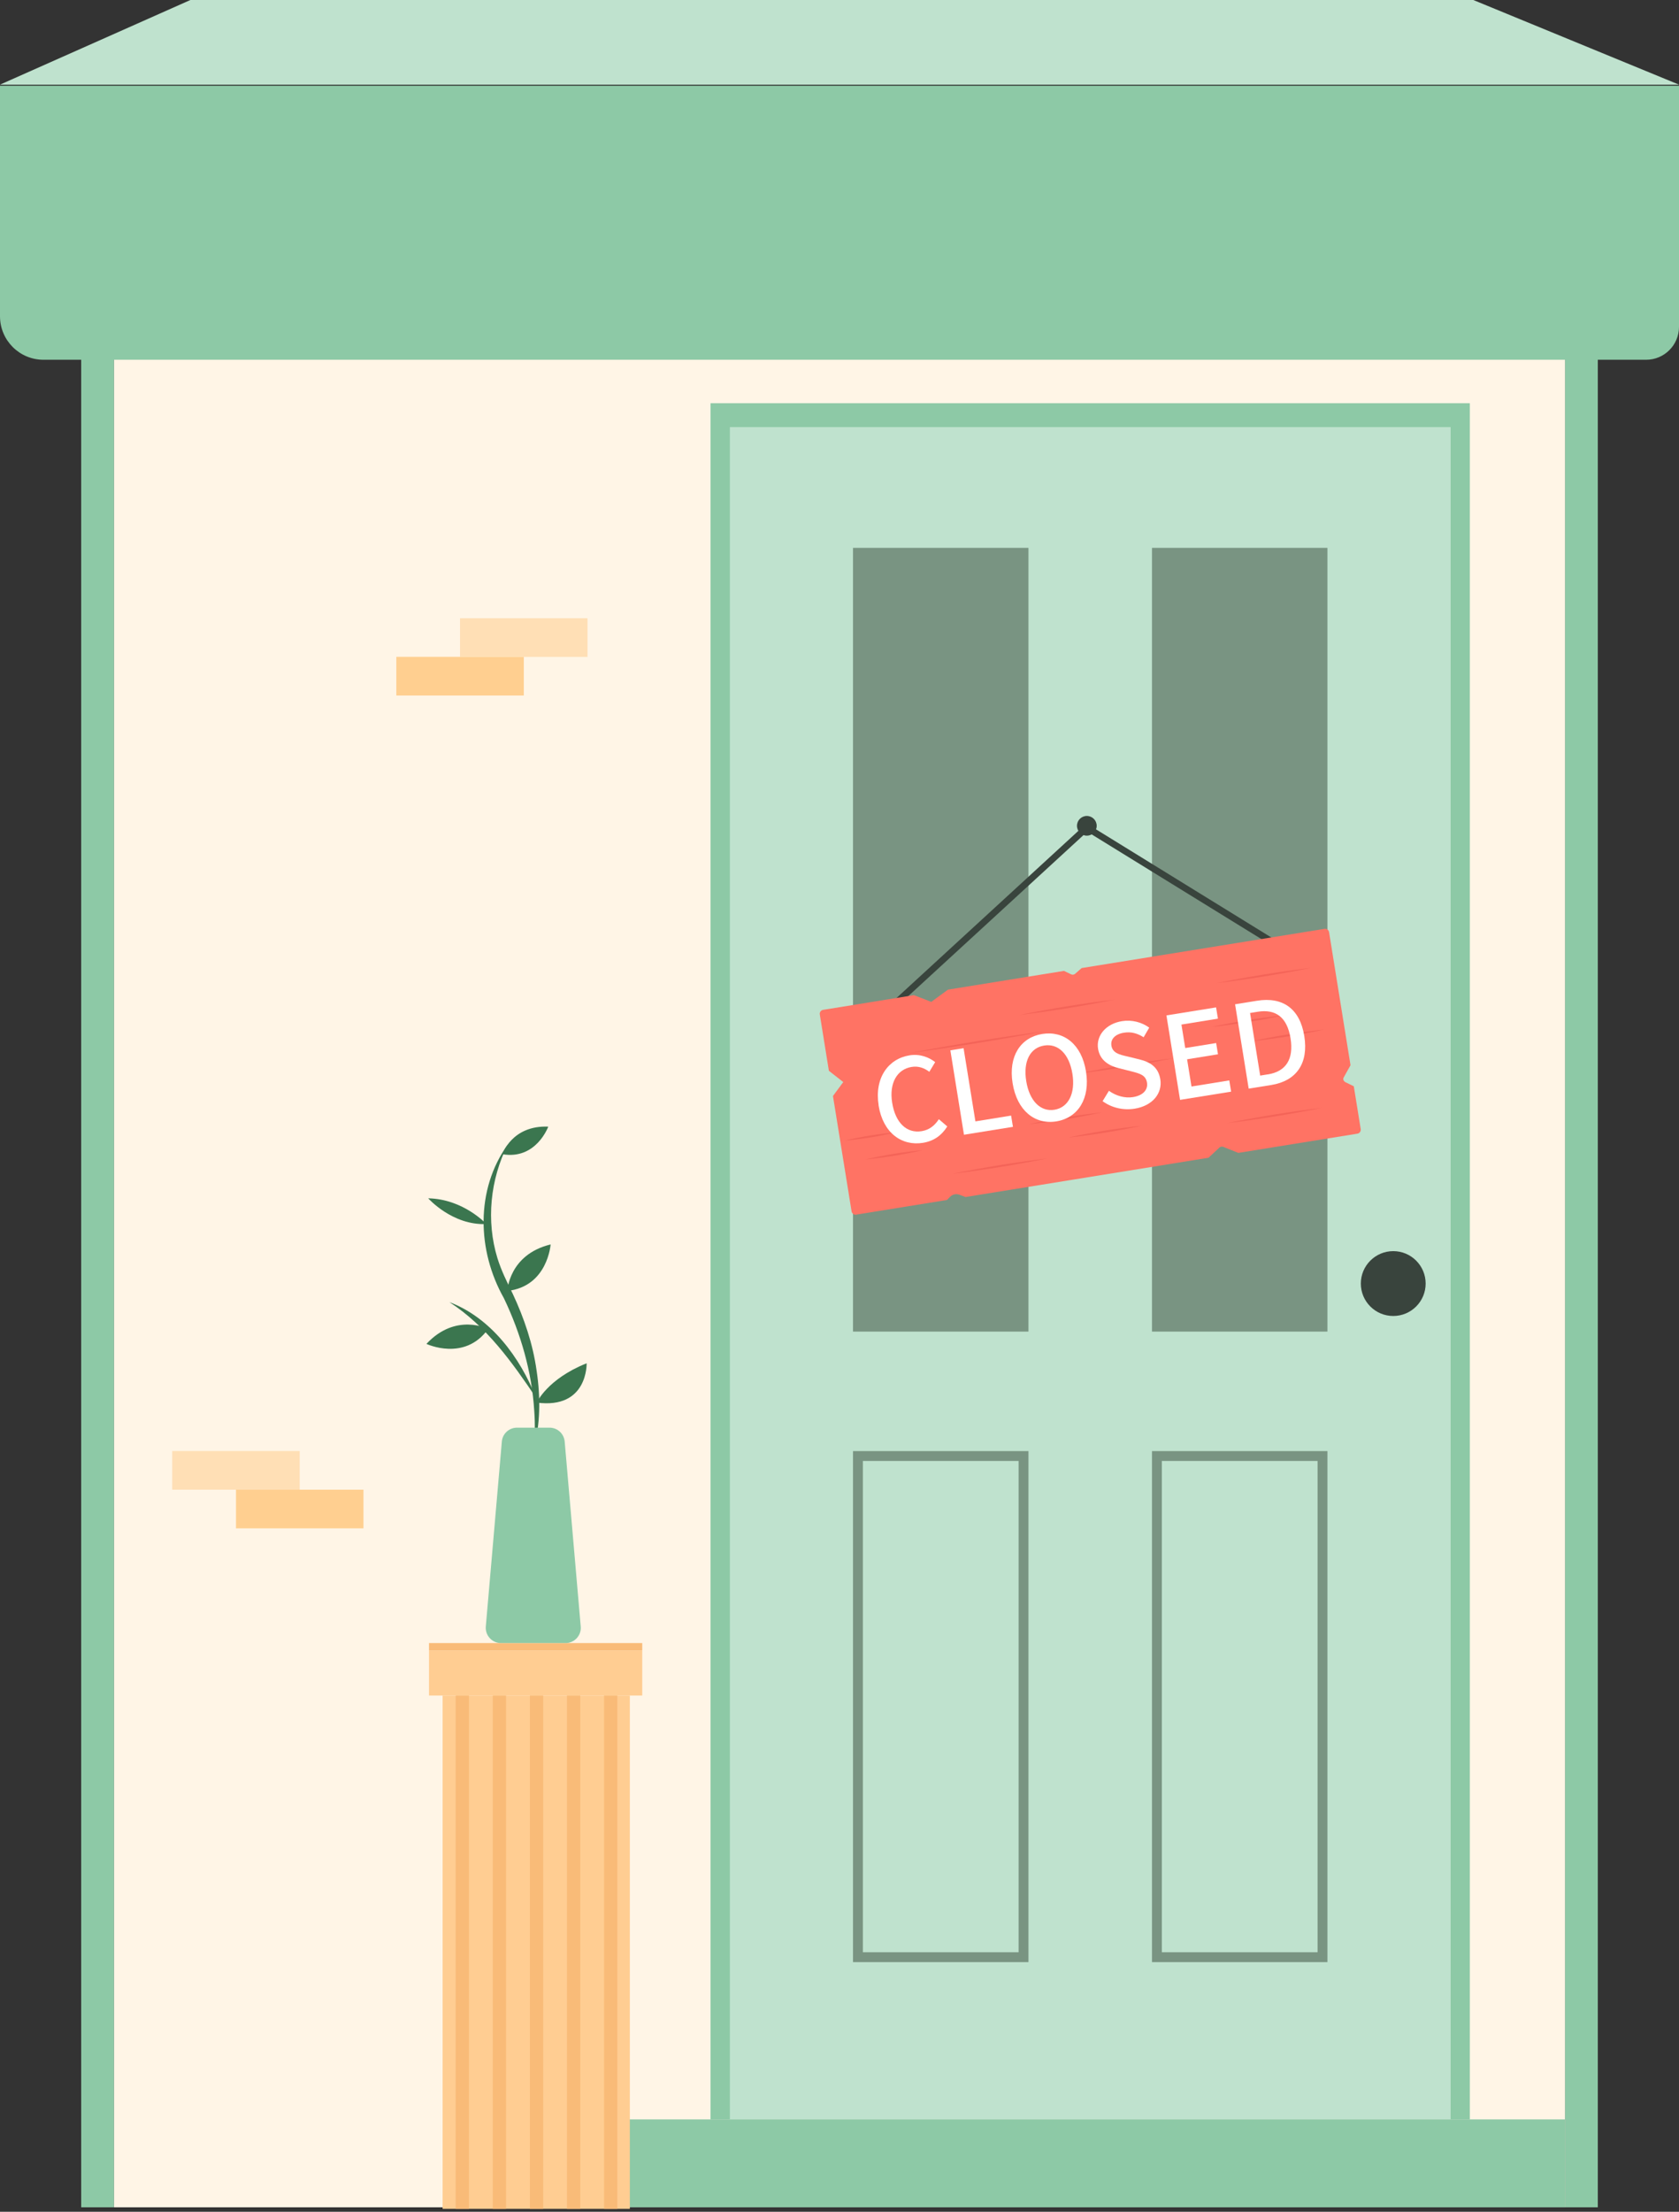 <svg width="180" height="237" viewBox="0 0 180 237" fill="none" xmlns="http://www.w3.org/2000/svg">
<rect x="0" y="0" width="180" height="237" fill="#333333" stroke="none"/>
<g clip-path="url(#clip0_2374_1844)">
<path d="M12.227 36.647H8.704V236.52H12.227V36.647Z" fill="#8DC9A6"/>
<path d="M171.296 36.647H167.772V236.52H171.296V36.647Z" fill="#8DC9A6"/>
<path d="M167.78 31.608H12.227V236.521H167.78V31.608Z" fill="#FFF5E6"/>
<path d="M157.575 43.208H76.176V227.105H157.575V43.208Z" fill="#8DC9A6"/>
<path d="M155.517 45.767H78.248V227.106H155.517V45.767Z" fill="#BFE2CE"/>
<path d="M110.258 58.706H91.448V142.684H110.258V58.706Z" fill="#799482"/>
<path d="M142.31 58.706H123.5V142.684H142.31V58.706Z" fill="#799482"/>
<path d="M109.201 156.546V209.191H92.505V156.546H109.201ZM110.258 155.489H91.448V210.248H110.258V155.489Z" fill="#799482"/>
<path d="M141.253 156.546V209.191H124.557V156.546H141.253ZM142.31 155.489H123.5V210.248H142.31V155.489Z" fill="#799482"/>
<path d="M94.894 109.011L94.415 108.497L116.474 88.235L137.898 101.442L137.525 102.041L116.559 89.116L94.894 109.011Z" fill="#39443D"/>
<path d="M144.213 115.939C144.03 115.847 143.952 115.622 144.058 115.445C144.262 115.072 144.593 114.473 144.784 114.142L142.486 99.891C142.451 99.652 142.225 99.49 141.986 99.532L115.959 103.732L115.262 104.346C115.142 104.451 114.973 104.472 114.832 104.402L114.064 104.035L101.632 106.044L99.835 107.355C99.835 107.355 98.799 106.946 97.974 106.636L88.249 108.208C88.009 108.243 87.847 108.468 87.889 108.708L88.862 114.741C89.348 115.121 90.405 115.946 90.405 115.946L89.299 117.44L91.293 129.794C91.328 130.034 91.554 130.196 91.794 130.153L101.519 128.582L101.843 128.251C102.111 127.976 102.513 127.891 102.872 128.025L103.514 128.265L129.561 124.057C129.998 123.649 130.477 123.198 130.731 122.965C130.837 122.866 130.999 122.838 131.133 122.887L132.761 123.536L145.517 121.478C145.756 121.443 145.918 121.217 145.876 120.978L145.136 116.397L144.206 115.946L144.213 115.939Z" fill="#FF7364"/>
<path d="M92.773 124.241C94.796 123.769 96.84 123.437 98.904 123.247C96.882 123.719 94.838 124.043 92.773 124.241Z" fill="#F46458"/>
<path d="M90.567 122.218C92.365 121.788 94.183 121.492 96.029 121.337C94.232 121.774 92.414 122.063 90.567 122.218Z" fill="#F46458"/>
<path d="M110.258 120.47C112.859 119.906 115.48 119.483 118.13 119.201C115.53 119.765 112.908 120.188 110.258 120.47Z" fill="#F46458"/>
<path d="M97.509 112.838C102.168 111.95 107.312 111.118 112.013 110.498C107.355 111.386 102.21 112.218 97.509 112.838Z" fill="#F46458"/>
<path d="M114.522 121.894C117.122 121.33 119.744 120.907 122.394 120.625C119.793 121.189 117.172 121.612 114.522 121.894Z" fill="#F46458"/>
<path d="M102.083 125.777C105.459 125.093 108.863 124.537 112.288 124.128C108.912 124.819 105.508 125.361 102.083 125.777Z" fill="#F46458"/>
<path d="M129.843 110.047C132.444 109.483 135.065 109.06 137.715 108.778C135.115 109.342 132.493 109.765 129.843 110.047Z" fill="#F46458"/>
<path d="M134.128 111.583C136.728 111.019 139.35 110.596 142 110.314C139.399 110.878 136.778 111.301 134.128 111.583Z" fill="#F46458"/>
<path d="M109.307 108.758C112.689 108.074 116.086 107.517 119.511 107.108C116.136 107.799 112.732 108.342 109.307 108.758Z" fill="#F46458"/>
<path d="M130.379 105.353C133.761 104.67 137.158 104.113 140.583 103.704C137.208 104.395 133.804 104.937 130.379 105.353Z" fill="#F46458"/>
<path d="M115.558 115.044C118.941 114.36 122.338 113.803 125.763 113.395C122.387 114.085 118.983 114.628 115.558 115.044Z" fill="#F46458"/>
<path d="M131.506 120.357C134.882 119.674 138.286 119.117 141.711 118.708C138.335 119.399 134.931 119.941 131.506 120.357Z" fill="#F46458"/>
<path d="M94.197 118.454C93.725 115.508 95.226 113.451 97.509 113.084C98.637 112.901 99.609 113.303 100.258 113.81L99.63 114.846C99.088 114.444 98.468 114.205 97.735 114.325C96.177 114.578 95.303 116.051 95.648 118.172C95.994 120.322 97.213 121.471 98.806 121.21C99.637 121.076 100.208 120.604 100.652 119.927L101.554 120.702C100.962 121.654 100.117 122.267 98.954 122.457C96.684 122.824 94.669 121.414 94.19 118.454H94.197Z" fill="white"/>
<path d="M101.878 112.549L103.302 112.316L104.571 120.16L108.397 119.54L108.595 120.745L103.344 121.591L101.885 112.549H101.878Z" fill="white"/>
<path d="M108.559 116.08C108.087 113.169 109.419 111.168 111.738 110.794C114.056 110.421 115.959 111.901 116.424 114.811C116.897 117.722 115.565 119.787 113.246 120.16C110.927 120.534 109.032 118.99 108.559 116.08ZM114.966 115.044C114.62 112.923 113.436 111.788 111.935 112.035C110.434 112.281 109.68 113.719 110.018 115.84C110.357 117.961 111.548 119.16 113.049 118.913C114.55 118.666 115.311 117.151 114.966 115.037V115.044Z" fill="white"/>
<path d="M118.207 117.996L118.884 116.883C119.638 117.426 120.59 117.7 121.463 117.56C122.556 117.383 123.084 116.77 122.965 116.009C122.831 115.185 122.175 115.029 121.28 114.797L119.941 114.459C119.011 114.233 117.933 113.698 117.721 112.387C117.489 110.963 118.574 109.695 120.287 109.42C121.344 109.251 122.408 109.532 123.204 110.117L122.605 111.146C121.957 110.738 121.287 110.526 120.484 110.66C119.561 110.808 119.032 111.344 119.152 112.055C119.279 112.838 120.047 113.021 120.836 113.197L122.161 113.521C123.303 113.803 124.184 114.339 124.395 115.664C124.628 117.109 123.613 118.483 121.64 118.8C120.399 118.997 119.166 118.694 118.207 117.996Z" fill="white"/>
<path d="M125.037 108.806L130.372 107.946L130.569 109.151L126.658 109.786L127.066 112.302L130.379 111.766L130.576 112.971L127.264 113.507L127.736 116.424L131.788 115.769L131.985 116.974L126.51 117.855L125.051 108.813L125.037 108.806Z" fill="white"/>
<path d="M132.401 107.616L134.748 107.235C137.518 106.784 139.357 108.081 139.829 111.019C140.301 113.951 138.983 115.826 136.284 116.263L133.867 116.65L132.408 107.609L132.401 107.616ZM135.918 115.128C137.856 114.818 138.716 113.507 138.356 111.259C137.99 109.004 136.778 108.102 134.84 108.412L134.015 108.546L135.1 115.255L135.925 115.121L135.918 115.128Z" fill="white"/>
<path d="M116.516 89.546C117.1 89.546 117.573 89.073 117.573 88.489C117.573 87.905 117.1 87.432 116.516 87.432C115.932 87.432 115.459 87.905 115.459 88.489C115.459 89.073 115.932 89.546 116.516 89.546Z" fill="#39443D"/>
<path d="M149.365 141.013C151.283 141.013 152.839 139.458 152.839 137.539C152.839 135.62 151.283 134.064 149.365 134.064C147.446 134.064 145.89 135.62 145.89 137.539C145.89 139.458 147.446 141.013 149.365 141.013Z" fill="#39443D"/>
<path d="M0 9.07L20.41 0H157.948L180 9.07" fill="#BFE2CE"/>
<path d="M0 9.183H180V35.026C180 36.971 178.421 38.55 176.476 38.55H4.658C2.086 38.55 0 36.464 0 33.891V9.183Z" fill="#8DC9A6"/>
<path d="M167.78 227.105H66.225V236.521H167.78V227.105Z" fill="#8DC9A6"/>
<path d="M68.854 176.85H45.992V181.684H68.854V176.85Z" fill="#FFCD92"/>
<path d="M68.854 176.061H45.992V176.85H68.854V176.061Z" fill="#F9BB78"/>
<path d="M67.522 181.685H47.451V236.69H67.522V181.685Z" fill="#FFCD92"/>
<path d="M50.277 181.685H48.853V236.69H50.277V181.685Z" fill="#F9BB78"/>
<path d="M54.252 181.685H52.828V236.69H54.252V181.685Z" fill="#F9BB78"/>
<path d="M58.233 181.685H56.81V236.69H58.233V181.685Z" fill="#F9BB78"/>
<path d="M62.208 181.685H60.785V236.69H62.208V181.685Z" fill="#F9BB78"/>
<path d="M66.183 181.685H64.76V236.69H66.183V181.685Z" fill="#F9BB78"/>
<path d="M54.435 122.641C52.553 126.383 52.102 130.823 53.328 134.819C53.744 136.151 54.329 137.328 54.977 138.653C56.197 141.26 57.134 144.023 57.529 146.884C57.959 149.724 57.944 152.67 57.169 155.419C57.352 154.009 57.381 152.592 57.275 151.19C57.021 146.99 55.83 142.888 54.019 139.104C51.144 134.015 50.96 127.482 54.435 122.641Z" fill="#3B764F"/>
<path d="M60.637 176.061H53.702C52.751 176.061 52.003 175.243 52.081 174.292L53.801 154.467C53.871 153.629 54.576 152.98 55.422 152.98H58.917C59.763 152.98 60.46 153.622 60.538 154.467L62.258 174.292C62.342 175.243 61.588 176.061 60.637 176.061Z" fill="#8DC9A6"/>
<path d="M57.479 149.788C54.886 145.94 52.13 142.085 48.176 139.526C52.645 141.211 55.767 145.474 57.479 149.788Z" fill="#3B764F"/>
<path d="M54.393 138.328C54.393 138.328 54.541 134.438 59.03 133.346C59.03 133.346 58.72 137.849 54.393 138.328Z" fill="#3B764F"/>
<path d="M53.857 123.677C53.857 123.677 54.879 120.562 58.776 120.724C58.776 120.724 57.479 124.304 53.857 123.677Z" fill="#3B764F"/>
<path d="M52.335 142.402C52.335 142.402 48.874 140.619 45.717 144.002C45.717 144.002 49.797 145.94 52.335 142.402Z" fill="#3B764F"/>
<path d="M52.137 131.161C52.137 131.161 49.699 128.483 45.907 128.405C45.907 128.405 48.494 131.323 52.137 131.161Z" fill="#3B764F"/>
<path d="M57.543 150.295C57.543 150.295 58.656 147.772 62.892 146.081C62.892 146.081 63.047 151.021 57.543 150.295Z" fill="#3B764F"/>
<g opacity="0.8">
<path d="M56.154 70.383H42.489V74.527H56.154V70.383Z" fill="#FFC67B"/>
</g>
<g opacity="0.8">
<path d="M62.983 66.246H49.318V70.39H62.983V66.246Z" fill="#FFDAA9"/>
</g>
<g opacity="0.8">
<path d="M25.3 163.77H38.966V159.626H25.3V163.77Z" fill="#FFC67B"/>
</g>
<g opacity="0.8">
<path d="M18.464 159.625H32.129V155.481H18.464V159.625Z" fill="#FFDAA9"/>
</g>
</g>
<defs>
<clipPath id="clip0_2374_1844">
<rect width="180" height="236.69" fill="white"/>
</clipPath>
</defs>
</svg>
